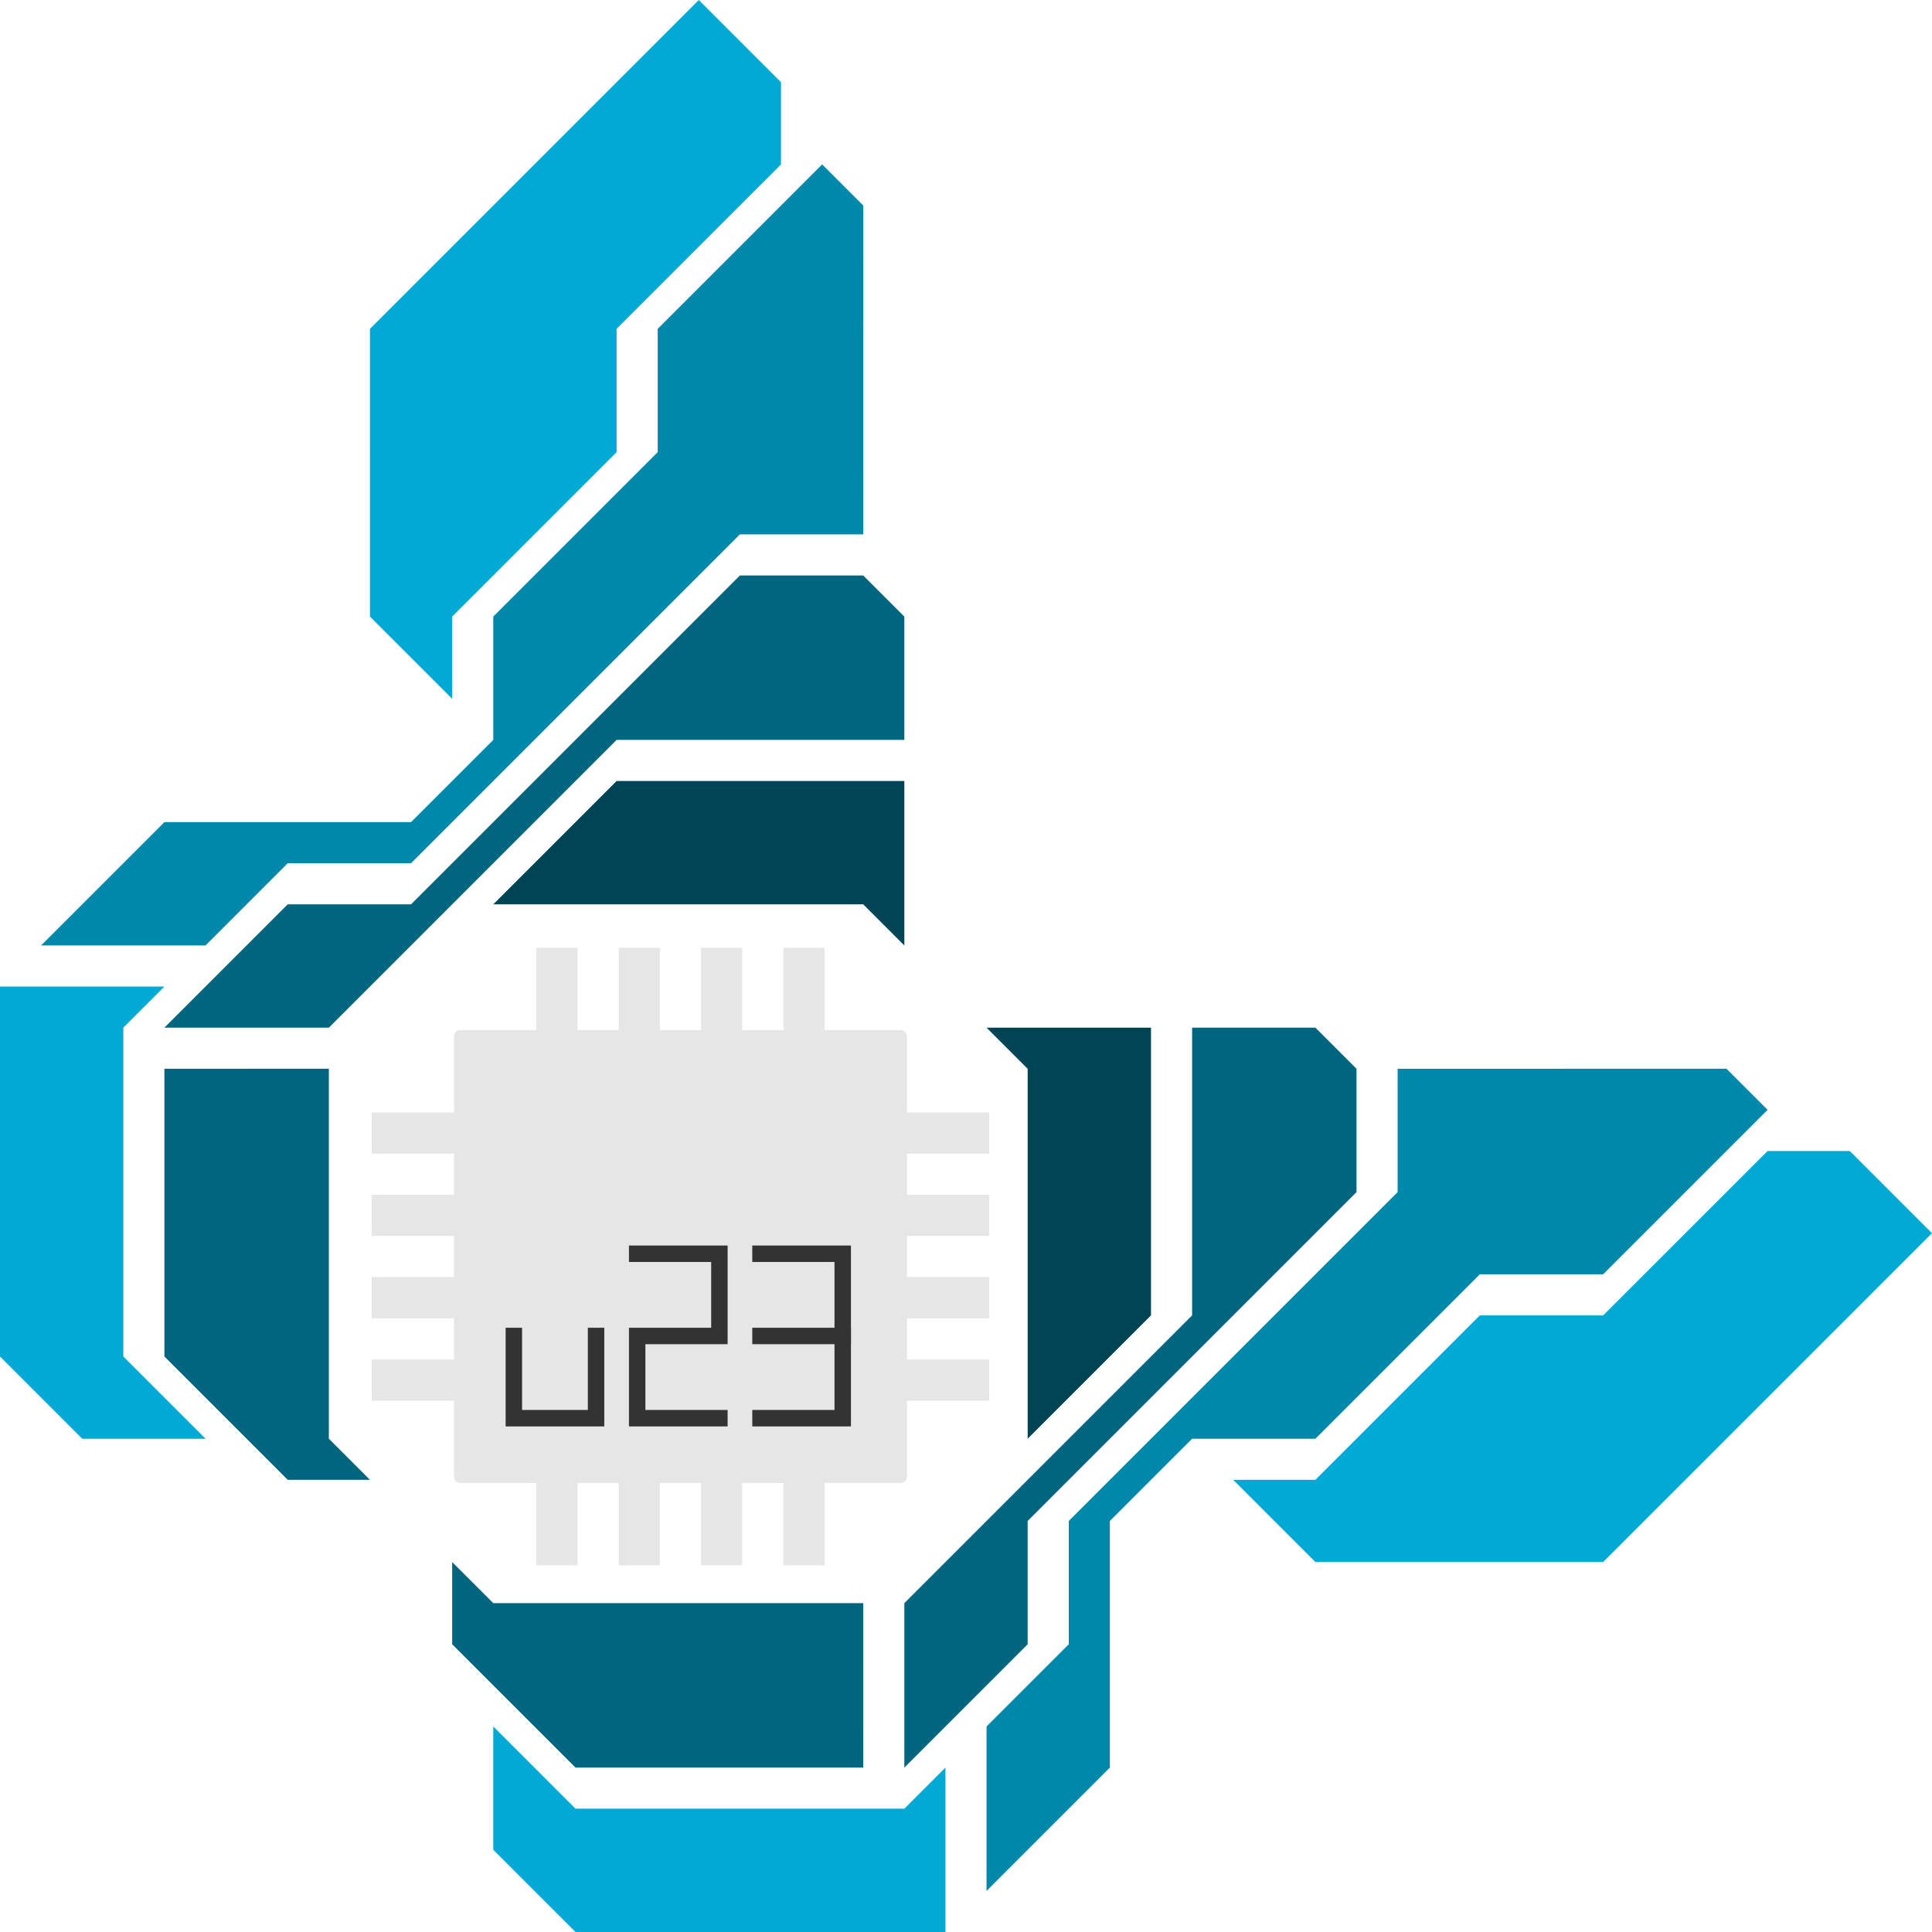 <?xml version="1.0" encoding="UTF-8" standalone="no"?>
<!-- Created with Inkscape (http://www.inkscape.org/) -->

<svg
   xmlns:dc="http://purl.org/dc/elements/1.1/"
   xmlns:cc="http://creativecommons.org/ns#"
   xmlns:rdf="http://www.w3.org/1999/02/22-rdf-syntax-ns#"
   xmlns:svg="http://www.w3.org/2000/svg"
   xmlns="http://www.w3.org/2000/svg"
   xmlns:sodipodi="http://sodipodi.sourceforge.net/DTD/sodipodi-0.dtd"
   xmlns:inkscape="http://www.inkscape.org/namespaces/inkscape"
   width="62.177mm"
   height="62.177mm"
   viewBox="0 0 62.177 62.177"
   version="1.1"
   id="svg8"
   inkscape:version="0.92.2 5c3e80d, 2017-08-06"
   sodipodi:docname="u23 17 logo.svg">
  <defs
     id="defs2" />
  <sodipodi:namedview
     id="base"
     pagecolor="#000000"
     bordercolor="#666666"
     borderopacity="1.0"
     inkscape:pageopacity="0"
     inkscape:pageshadow="2"
     inkscape:zoom="1"
     inkscape:cx="117.49994"
     inkscape:cy="117.49994"
     inkscape:document-units="mm"
     inkscape:current-layer="layer1"
     showgrid="false"
     inkscape:window-width="1438"
     inkscape:window-height="878"
     inkscape:window-x="0"
     inkscape:window-y="16"
     inkscape:window-maximized="1"
     inkscape:snap-page="true"
     showborder="true"
     borderlayer="true"
     fit-margin-top="0"
     fit-margin-left="0"
     fit-margin-right="0"
     fit-margin-bottom="0">
    <inkscape:grid
       type="xygrid"
       id="grid4504"
       originx="-23.703"
       originy="-20.295" />
  </sodipodi:namedview>
  <g
     inkscape:label="Layer 1"
     inkscape:groupmode="layer"
     id="layer1"
     transform="translate(-23.703,-214.528)">
    <g
       id="g4649"
       transform="translate(-51.703,106.705)">
      <g
         style="fill:#e6e6e6"
         transform="translate(0,-2.5431315e-5)"
         id="g4549">
        <path
           style="opacity:1;fill:#e6e6e6;fill-opacity:1;stroke:none;stroke-width:6;stroke-linecap:round;stroke-linejoin:round;stroke-miterlimit:4;stroke-dasharray:none;stroke-dashoffset:0;stroke-opacity:1"
           d="m 154.586,181.246 v 10 h -9.244 c -0.419,0 -0.756,0.337 -0.756,0.756 v 9.244 h -10 v 5 h 10 v 5 h -10 v 5 h 10 v 5 h -10 v 5 h 10 v 5 h -10 v 5 h 10 v 9.244 c 0,0.419 0.337,0.756 0.756,0.756 h 9.244 v 10 h 5 v -10 h 5 v 10 h 5 v -10 h 5 v 10 h 5 v -10 h 5 v 10 h 5 v -10 h 9.244 c 0.419,0 0.756,-0.337 0.756,-0.756 v -9.244 h 10 v -5 h -10 v -5 h 10 v -5 h -10 v -5 h 10 v -5 h -10 v -5 h 10 v -5 h -10 v -9.244 c 0,-0.419 -0.337,-0.756 -0.756,-0.756 h -9.244 v -10 h -5 v 10 h -5 v -10 h -5 v 10 h -5 v -10 h -5 v 10 h -5 v -10 z"
           transform="matrix(0.265,0,0,0.265,51.703,90.295)"
           id="rect4506"
           inkscape:connector-curvature="0" />
        <g
           id="g4785"
           style="fill:none;stroke:#333333;stroke-width:0.529;stroke-linecap:square;stroke-miterlimit:4;stroke-dasharray:none"
           transform="translate(-0.661,-0.661)">
          <path
             inkscape:connector-curvature="0"
             id="path4749"
             d="m 92.604,151.479 v 2.646 h 2.646 v -2.646"
             style="fill:none;fill-rule:evenodd;stroke:#333333;stroke-width:0.529;stroke-linecap:square;stroke-linejoin:miter;stroke-miterlimit:4;stroke-dasharray:none;stroke-opacity:1" />
          <path
             inkscape:connector-curvature="0"
             id="path4751"
             d="m 96.573,148.833 h 2.646 v 2.646 h -2.646 v 2.646 h 2.646"
             style="fill:none;fill-rule:evenodd;stroke:#333333;stroke-width:0.529;stroke-linecap:square;stroke-linejoin:miter;stroke-miterlimit:4;stroke-dasharray:none;stroke-opacity:1" />
          <path
             inkscape:connector-curvature="0"
             id="path4753"
             d="m 100.542,148.833 h 2.646 v 5.292 h -2.646"
             style="fill:none;fill-rule:evenodd;stroke:#333333;stroke-width:0.529;stroke-linecap:square;stroke-linejoin:miter;stroke-miterlimit:4;stroke-dasharray:none;stroke-opacity:1" />
          <path
             inkscape:connector-curvature="0"
             id="path4755"
             d="m 103.188,151.479 h -2.646"
             style="fill:none;fill-rule:evenodd;stroke:#333333;stroke-width:0.529;stroke-linecap:square;stroke-linejoin:miter;stroke-miterlimit:4;stroke-dasharray:none;stroke-opacity:1" />
        </g>
      </g>
      <g
         style="fill:#4d4d4d"
         id="g4563">
        <path
           style="fill:#004455;fill-rule:evenodd;stroke:none;stroke-width:0.265px;stroke-linecap:butt;stroke-linejoin:miter;stroke-opacity:1"
           d="m 107.156,140.896 1.323,1.323 V 154.125 l 3.969,-3.969 v -9.26 z"
           id="path4551"
           inkscape:connector-curvature="0"
           sodipodi:nodetypes="cccccc" />
        <path
           style="fill:#006680;fill-rule:evenodd;stroke:none;stroke-width:0.265px;stroke-linecap:butt;stroke-linejoin:miter;stroke-opacity:1"
           d="m 113.771,140.896 v 9.26 l -6.615,6.615 -2.646,2.646 v 5.292 l 3.969,-3.969 v -3.969 L 119.062,146.188 v -3.969 l -1.323,-1.323 z"
           id="path4553"
           inkscape:connector-curvature="0"
           sodipodi:nodetypes="ccccccccccc" />
        <path
           style="fill:#0088aa;fill-rule:evenodd;stroke:none;stroke-width:0.265px;stroke-linecap:butt;stroke-linejoin:miter;stroke-opacity:1"
           d="m 120.385,142.219 v 3.969 l -10.583,10.583 v 3.969 l -2.646,2.646 v 5.292 l 3.969,-3.969 v -7.938 l 2.646,-2.646 h 3.969 l 5.292,-5.292 H 127 l 5.292,-5.292 -1.323,-1.323 z"
           id="path4555"
           inkscape:connector-curvature="0"
           sodipodi:nodetypes="ccccccccccccccc" />
        <path
           style="fill:#006680;fill-rule:evenodd;stroke:none;stroke-width:0.265px;stroke-linecap:butt;stroke-linejoin:miter;stroke-opacity:1"
           d="M 103.188,159.417 H 91.281 l -1.323,-1.323 -2e-6,2.646 3.969,3.969 h 9.26 z"
           id="path4557"
           inkscape:connector-curvature="0"
           sodipodi:nodetypes="ccccccc" />
        <path
           sodipodi:nodetypes="cccccccccc"
           inkscape:connector-curvature="0"
           id="path4607"
           d="M 132.292,144.865 127,150.156 h -3.969 l -5.292,5.292 h -2.646 l 2.646,2.646 H 127 l 10.583,-10.583 -2.646,-2.646 z"
           style="fill:#00aad4;fill-rule:evenodd;stroke:none;stroke-width:0.265px;stroke-linecap:butt;stroke-linejoin:miter;stroke-opacity:1" />
        <path
           style="fill:#00aad4;fill-rule:evenodd;stroke:none;stroke-width:0.265px;stroke-linecap:butt;stroke-linejoin:miter;stroke-opacity:1"
           d="m 91.281,163.385 2.646,2.646 h 10.583 l 1.323,-1.323 -1e-5,5.292 H 93.927 l -2.646,-2.646 z"
           id="path4614"
           inkscape:connector-curvature="0"
           sodipodi:nodetypes="cccccccc" />
      </g>
      <g
         id="use4584"
         style="fill:#4d4d4d"
         transform="matrix(0,-1,-1,0,245.406,245.406)">
        <path
           sodipodi:nodetypes="cccccc"
           inkscape:connector-curvature="0"
           id="path848"
           d="m 107.156,140.896 1.323,1.323 V 154.125 l 3.969,-3.969 v -9.26 z"
           style="fill:#004455;fill-rule:evenodd;stroke:none;stroke-width:0.265px;stroke-linecap:butt;stroke-linejoin:miter;stroke-opacity:1" />
        <path
           sodipodi:nodetypes="ccccccccccc"
           inkscape:connector-curvature="0"
           id="path850"
           d="m 113.771,140.896 v 9.26 l -6.615,6.615 -2.646,2.646 v 5.292 l 3.969,-3.969 v -3.969 L 119.062,146.188 v -3.969 l -1.323,-1.323 z"
           style="fill:#006680;fill-rule:evenodd;stroke:none;stroke-width:0.265px;stroke-linecap:butt;stroke-linejoin:miter;stroke-opacity:1" />
        <path
           sodipodi:nodetypes="ccccccccccccccc"
           inkscape:connector-curvature="0"
           id="path852"
           d="m 120.385,142.219 v 3.969 l -10.583,10.583 v 3.969 l -2.646,2.646 v 5.292 l 3.969,-3.969 v -7.938 l 2.646,-2.646 h 3.969 l 5.292,-5.292 H 127 l 5.292,-5.292 -1.323,-1.323 z"
           style="fill:#0088aa;fill-rule:evenodd;stroke:none;stroke-width:0.265px;stroke-linecap:butt;stroke-linejoin:miter;stroke-opacity:1" />
        <path
           sodipodi:nodetypes="ccccccc"
           inkscape:connector-curvature="0"
           id="path854"
           d="M 103.188,159.417 H 91.281 l -1.323,-1.323 -2e-6,2.646 3.969,3.969 h 9.26 z"
           style="fill:#006680;fill-rule:evenodd;stroke:none;stroke-width:0.265px;stroke-linecap:butt;stroke-linejoin:miter;stroke-opacity:1" />
        <path
           style="fill:#00aad4;fill-rule:evenodd;stroke:none;stroke-width:0.265px;stroke-linecap:butt;stroke-linejoin:miter;stroke-opacity:1"
           d="M 132.292,144.865 127,150.156 h -3.969 l -5.292,5.292 h -2.646 l 2.646,2.646 H 127 l 10.583,-10.583 -2.646,-2.646 z"
           id="path856"
           inkscape:connector-curvature="0"
           sodipodi:nodetypes="cccccccccc" />
        <path
           sodipodi:nodetypes="cccccccc"
           inkscape:connector-curvature="0"
           id="path858"
           d="m 91.281,163.385 2.646,2.646 h 10.583 l 1.323,-1.323 -1e-5,5.292 H 93.927 l -2.646,-2.646 z"
           style="fill:#00aad4;fill-rule:evenodd;stroke:none;stroke-width:0.265px;stroke-linecap:butt;stroke-linejoin:miter;stroke-opacity:1" />
      </g>
    </g>
  </g>
</svg>
